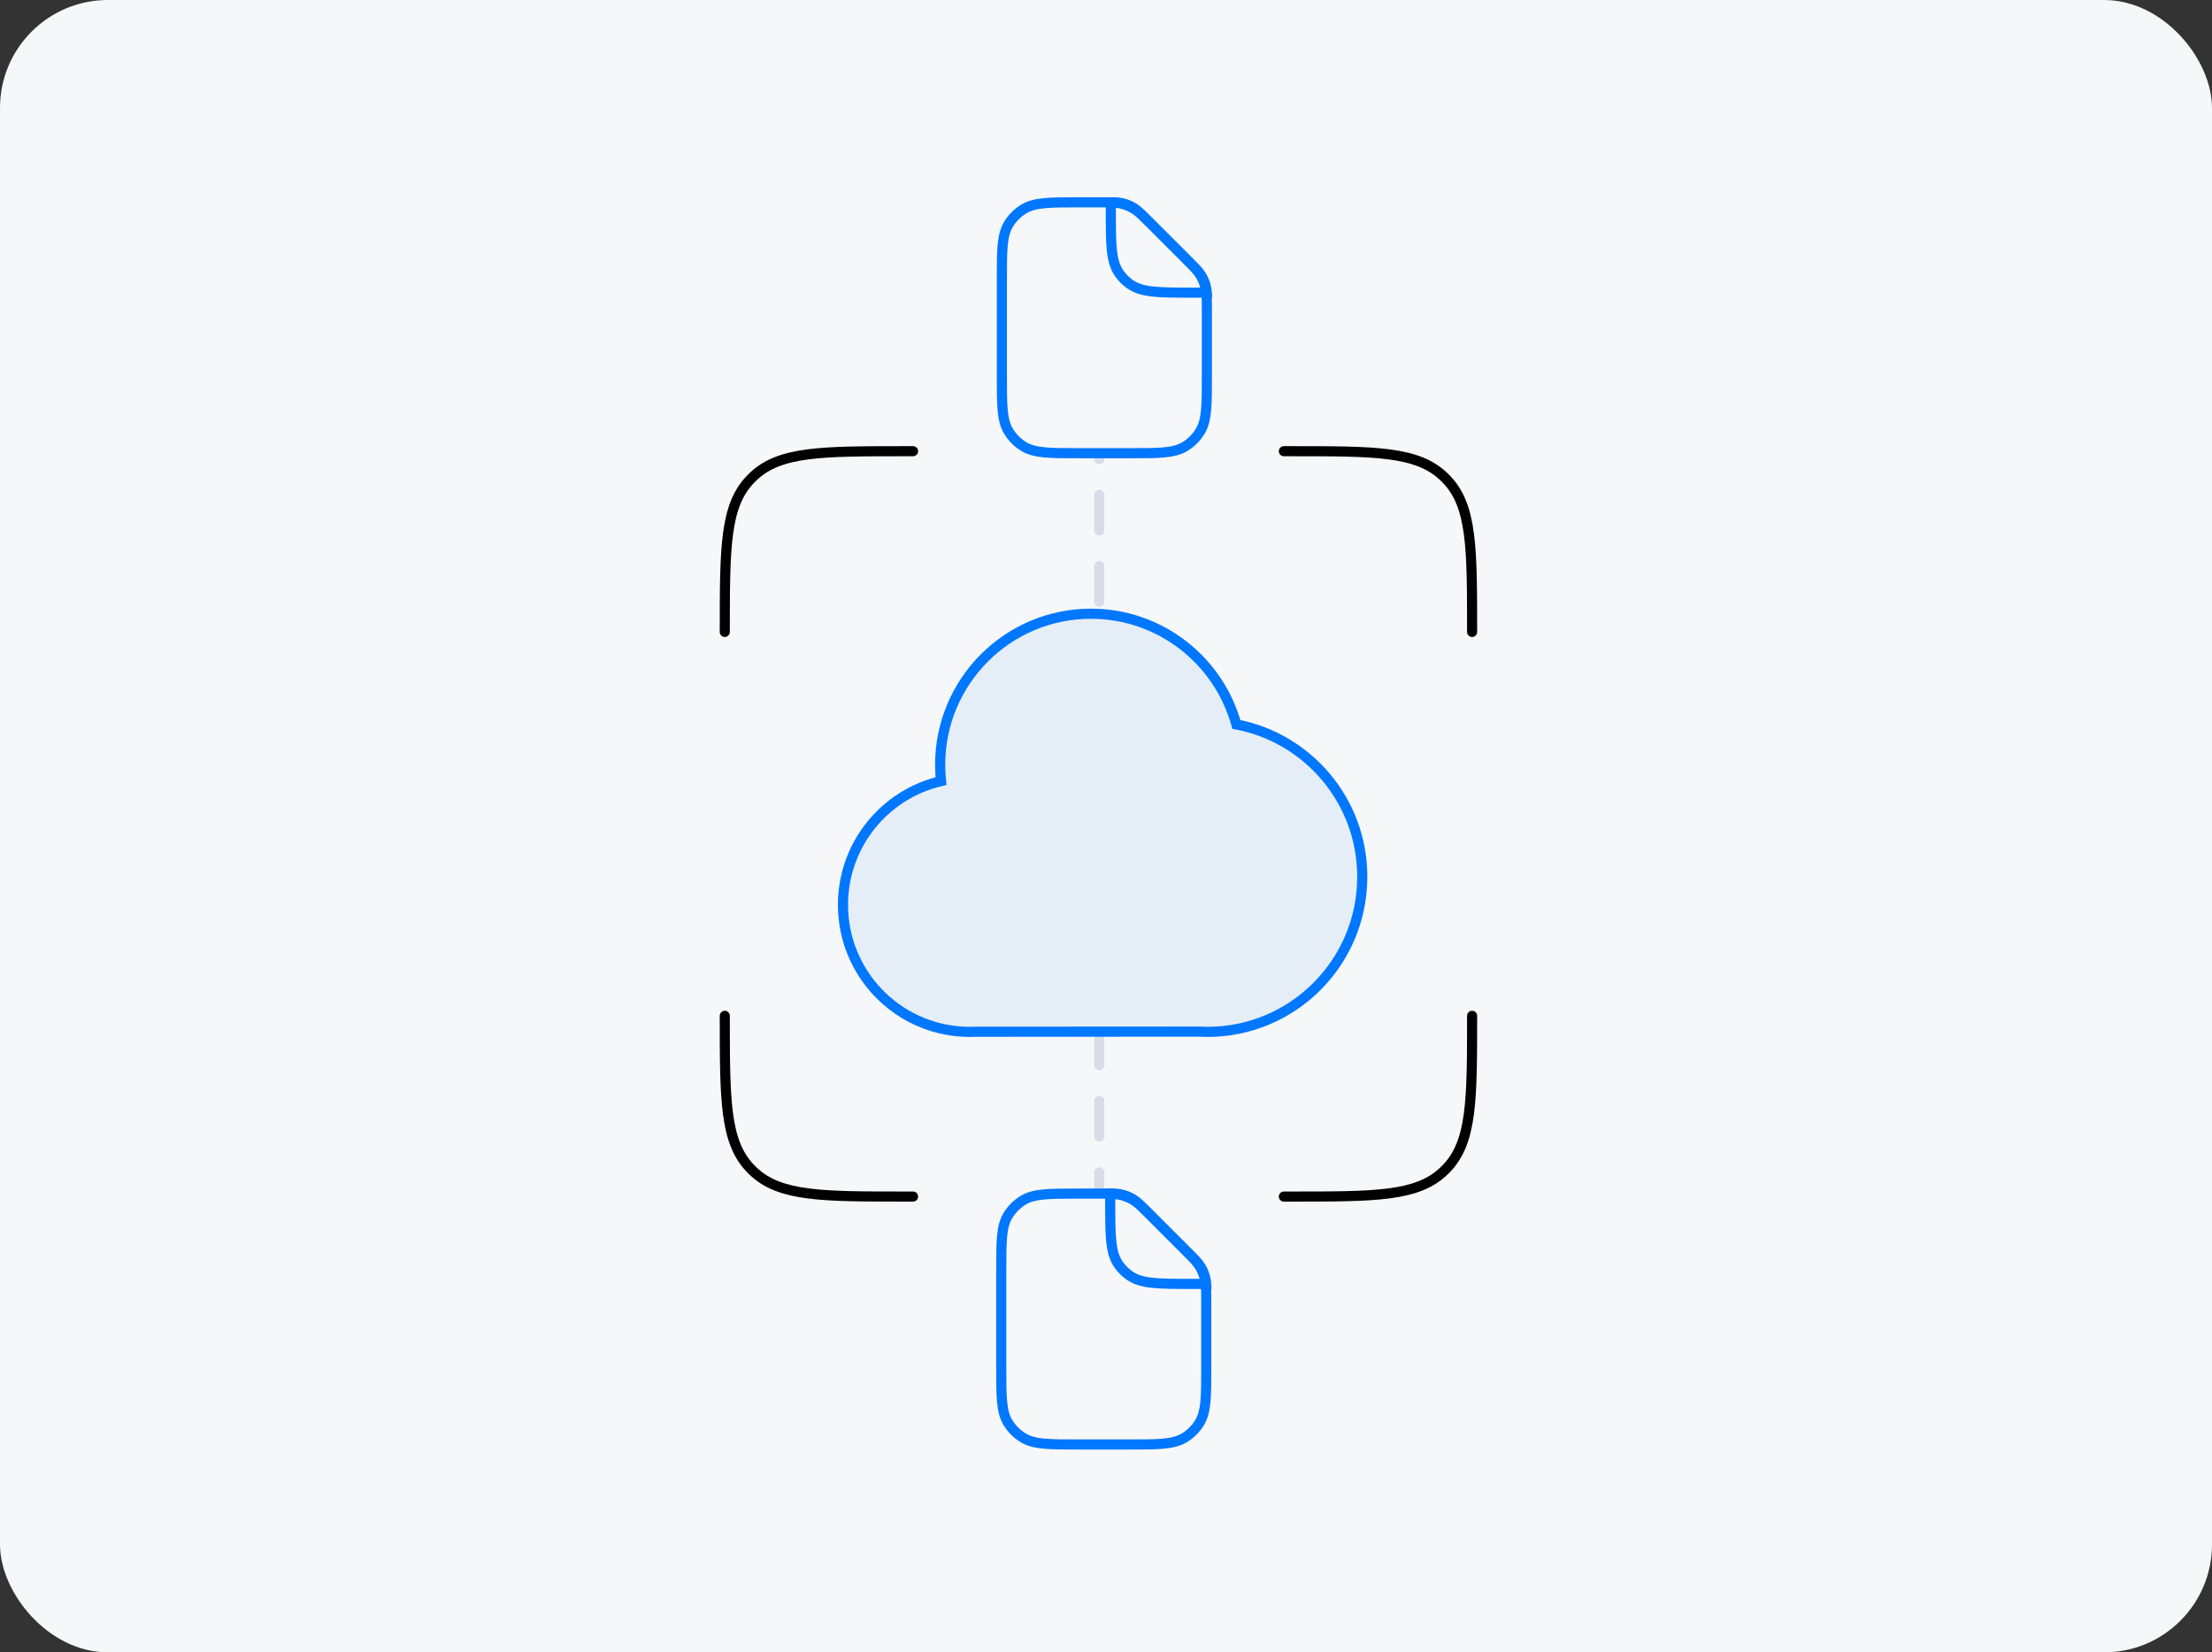 <svg width="328" height="245" viewBox="0 0 328 245" fill="none" xmlns="http://www.w3.org/2000/svg">
<rect x="0" y="0" width="328" height="245" fill="#333333" stroke="none"/>
<rect width="328" height="245" rx="16" fill="#F6F7F9"/>
<path d="M135.389 177.42H134.273C121.842 177.42 115.626 177.42 111.684 173.657C111.532 173.512 111.383 173.362 111.237 173.21C107.474 169.268 107.474 163.053 107.474 150.621V150.621" stroke="black" stroke-width="1.495" stroke-linecap="round"/>
<path d="M190.372 66.902H191.489C203.92 66.902 210.136 66.902 214.077 70.664C214.23 70.81 214.379 70.959 214.525 71.111C218.287 75.053 218.287 81.269 218.287 93.7V93.7" stroke="black" stroke-width="1.495" stroke-linecap="round"/>
<path d="M135.389 66.902H134.273C121.842 66.902 115.626 66.902 111.684 70.664C111.532 70.81 111.383 70.959 111.237 71.112C107.474 75.053 107.474 81.269 107.474 93.7V93.7" stroke="black" stroke-width="1.495" stroke-linecap="round"/>
<path d="M190.372 177.42H191.489C203.92 177.42 210.136 177.42 214.077 173.657C214.23 173.512 214.379 173.362 214.525 173.21C218.287 169.268 218.287 163.053 218.287 150.621V150.621" stroke="black" stroke-width="1.495" stroke-linecap="round"/>
<path d="M163 62.78L163 90.733" stroke="#D7DDE8" stroke-width="1.5" stroke-linecap="round" stroke-dasharray="5.29 5.29"/>
<path d="M163 152.66L163 180.612" stroke="#D7DDE8" stroke-width="1.5" stroke-linecap="round" stroke-dasharray="5.29 5.29"/>
<path d="M183.329 107.416C180.713 97.95 172.054 91 161.773 91C149.421 91 139.407 101.033 139.407 113.408C139.407 114.223 139.451 115.027 139.536 115.819C131.208 117.753 125 125.233 125 134.167C125 144.279 132.955 152.528 142.937 152.98H142.963C143.24 152.993 143.518 153 143.798 153C144.078 153 144.372 152.992 144.657 152.98L177.74 152.962C178.173 152.986 178.611 153 179.051 153C191.725 153 202 142.706 202 130.007C202 118.774 193.958 109.424 183.329 107.416Z" fill="#E5EEF7" stroke="#0077FF" stroke-width="1.5"/>
<path d="M162.708 30H160.072C155.638 30 153.421 30 151.792 30.998C150.881 31.556 150.115 32.323 149.557 33.234C148.559 34.863 148.559 37.08 148.559 41.513V55.687C148.559 60.12 148.559 62.337 149.557 63.966C150.115 64.877 150.881 65.644 151.792 66.202C153.421 67.2 155.638 67.2 160.072 67.2H167.443C171.877 67.2 174.094 67.2 175.722 66.202C176.634 65.644 177.4 64.877 177.958 63.966C178.956 62.337 178.956 60.12 178.956 55.687V46.248C178.956 44.314 178.956 43.347 178.702 42.446C178.557 41.933 178.353 41.44 178.093 40.975C177.635 40.158 176.951 39.474 175.584 38.107L170.85 33.372C169.482 32.005 168.799 31.321 167.981 30.864C167.517 30.603 167.023 30.399 166.51 30.254C165.609 30 164.642 30 162.708 30Z" fill="#F6F7F9" stroke="#0077FF" stroke-width="1.5"/>
<path d="M178.943 43.392V44.142H179.746L179.692 43.341L178.943 43.392ZM177.337 39.86L176.807 40.39V40.39L177.337 39.86ZM169.096 31.619L168.566 32.149L168.566 32.149L169.096 31.619ZM164.715 30V29.25H163.965V30H164.715ZM166.008 40.6L165.402 41.041L165.402 41.041L166.008 40.6ZM167.507 42.099L167.947 41.492H167.947L167.507 42.099ZM179.692 43.341C179.589 41.832 178.944 40.406 177.868 39.33L176.807 40.39C177.626 41.209 178.117 42.295 178.195 43.443L179.692 43.341ZM177.868 39.33L169.626 31.088L168.566 32.149L176.807 40.39L177.868 39.33ZM169.626 31.088C168.449 29.911 166.853 29.25 165.188 29.25V30.75C166.455 30.75 167.67 31.253 168.566 32.149L169.626 31.088ZM165.188 29.25H164.715V30.75H165.188V29.25ZM163.965 30V31.201H165.465V30H163.965ZM163.965 31.201C163.965 33.724 163.964 35.677 164.131 37.219C164.299 38.775 164.646 40.002 165.402 41.041L166.615 40.159C166.077 39.418 165.777 38.486 165.622 37.057C165.466 35.614 165.465 33.758 165.465 31.201H163.965ZM165.402 41.041C165.865 41.68 166.427 42.241 167.066 42.705L167.947 41.492C167.436 41.12 166.987 40.671 166.615 40.159L165.402 41.041ZM167.066 42.705C168.105 43.46 169.332 43.807 170.888 43.976C172.43 44.143 174.383 44.142 176.905 44.142V42.642C174.349 42.642 172.492 42.641 171.05 42.485C169.621 42.33 168.688 42.03 167.947 41.492L167.066 42.705ZM176.905 44.142H178.943V42.642H176.905V44.142Z" fill="#0077FF"/>
<path d="M162.619 176.98H159.982C155.548 176.98 153.331 176.98 151.703 177.978C150.791 178.537 150.025 179.303 149.467 180.214C148.469 181.843 148.469 184.06 148.469 188.494V202.667C148.469 207.101 148.469 209.318 149.467 210.946C150.025 211.858 150.791 212.624 151.703 213.182C153.331 214.18 155.548 214.18 159.982 214.18H167.353C171.787 214.18 174.004 214.18 175.632 213.182C176.544 212.624 177.31 211.858 177.868 210.946C178.866 209.318 178.866 207.101 178.866 202.667V193.228C178.866 191.294 178.866 190.328 178.612 189.426C178.467 188.914 178.263 188.42 178.003 187.955C177.545 187.138 176.861 186.454 175.494 185.087L170.76 180.353C169.392 178.985 168.709 178.302 167.891 177.844C167.427 177.584 166.933 177.379 166.421 177.235C165.519 176.98 164.552 176.98 162.619 176.98Z" fill="#F6F7F9" stroke="#0077FF" stroke-width="1.5"/>
<path d="M178.853 190.372V191.122H179.656L179.602 190.321L178.853 190.372ZM177.248 186.84L176.717 187.371V187.371L177.248 186.84ZM169.006 178.599L168.476 179.129L168.476 179.129L169.006 178.599ZM164.625 176.98V176.23H163.875V176.98H164.625ZM165.918 187.58L165.312 188.021L165.312 188.021L165.918 187.58ZM167.417 189.079L167.858 188.472H167.858L167.417 189.079ZM179.602 190.321C179.499 188.812 178.854 187.386 177.778 186.31L176.717 187.371C177.536 188.189 178.027 189.275 178.105 190.423L179.602 190.321ZM177.778 186.31L169.537 178.069L168.476 179.129L176.717 187.371L177.778 186.31ZM169.537 178.069C168.359 176.892 166.763 176.23 165.098 176.23V177.73C166.365 177.73 167.58 178.233 168.476 179.129L169.537 178.069ZM165.098 176.23H164.625V177.73H165.098V176.23ZM163.875 176.98V178.182H165.375V176.98H163.875ZM163.875 178.182C163.875 180.704 163.874 182.657 164.041 184.199C164.21 185.755 164.557 186.982 165.312 188.021L166.525 187.14C165.987 186.399 165.687 185.466 165.532 184.037C165.376 182.595 165.375 180.738 165.375 178.182H163.875ZM165.312 188.021C165.776 188.66 166.337 189.221 166.976 189.685L167.858 188.472C167.346 188.1 166.897 187.651 166.525 187.14L165.312 188.021ZM166.976 189.685C168.015 190.441 169.242 190.787 170.798 190.956C172.34 191.123 174.293 191.122 176.816 191.122V189.622C174.259 189.622 172.402 189.621 170.96 189.465C169.531 189.31 168.599 189.01 167.858 188.472L166.976 189.685ZM176.816 191.122H178.853V189.622H176.816V191.122Z" fill="#0077FF"/>
</svg>

